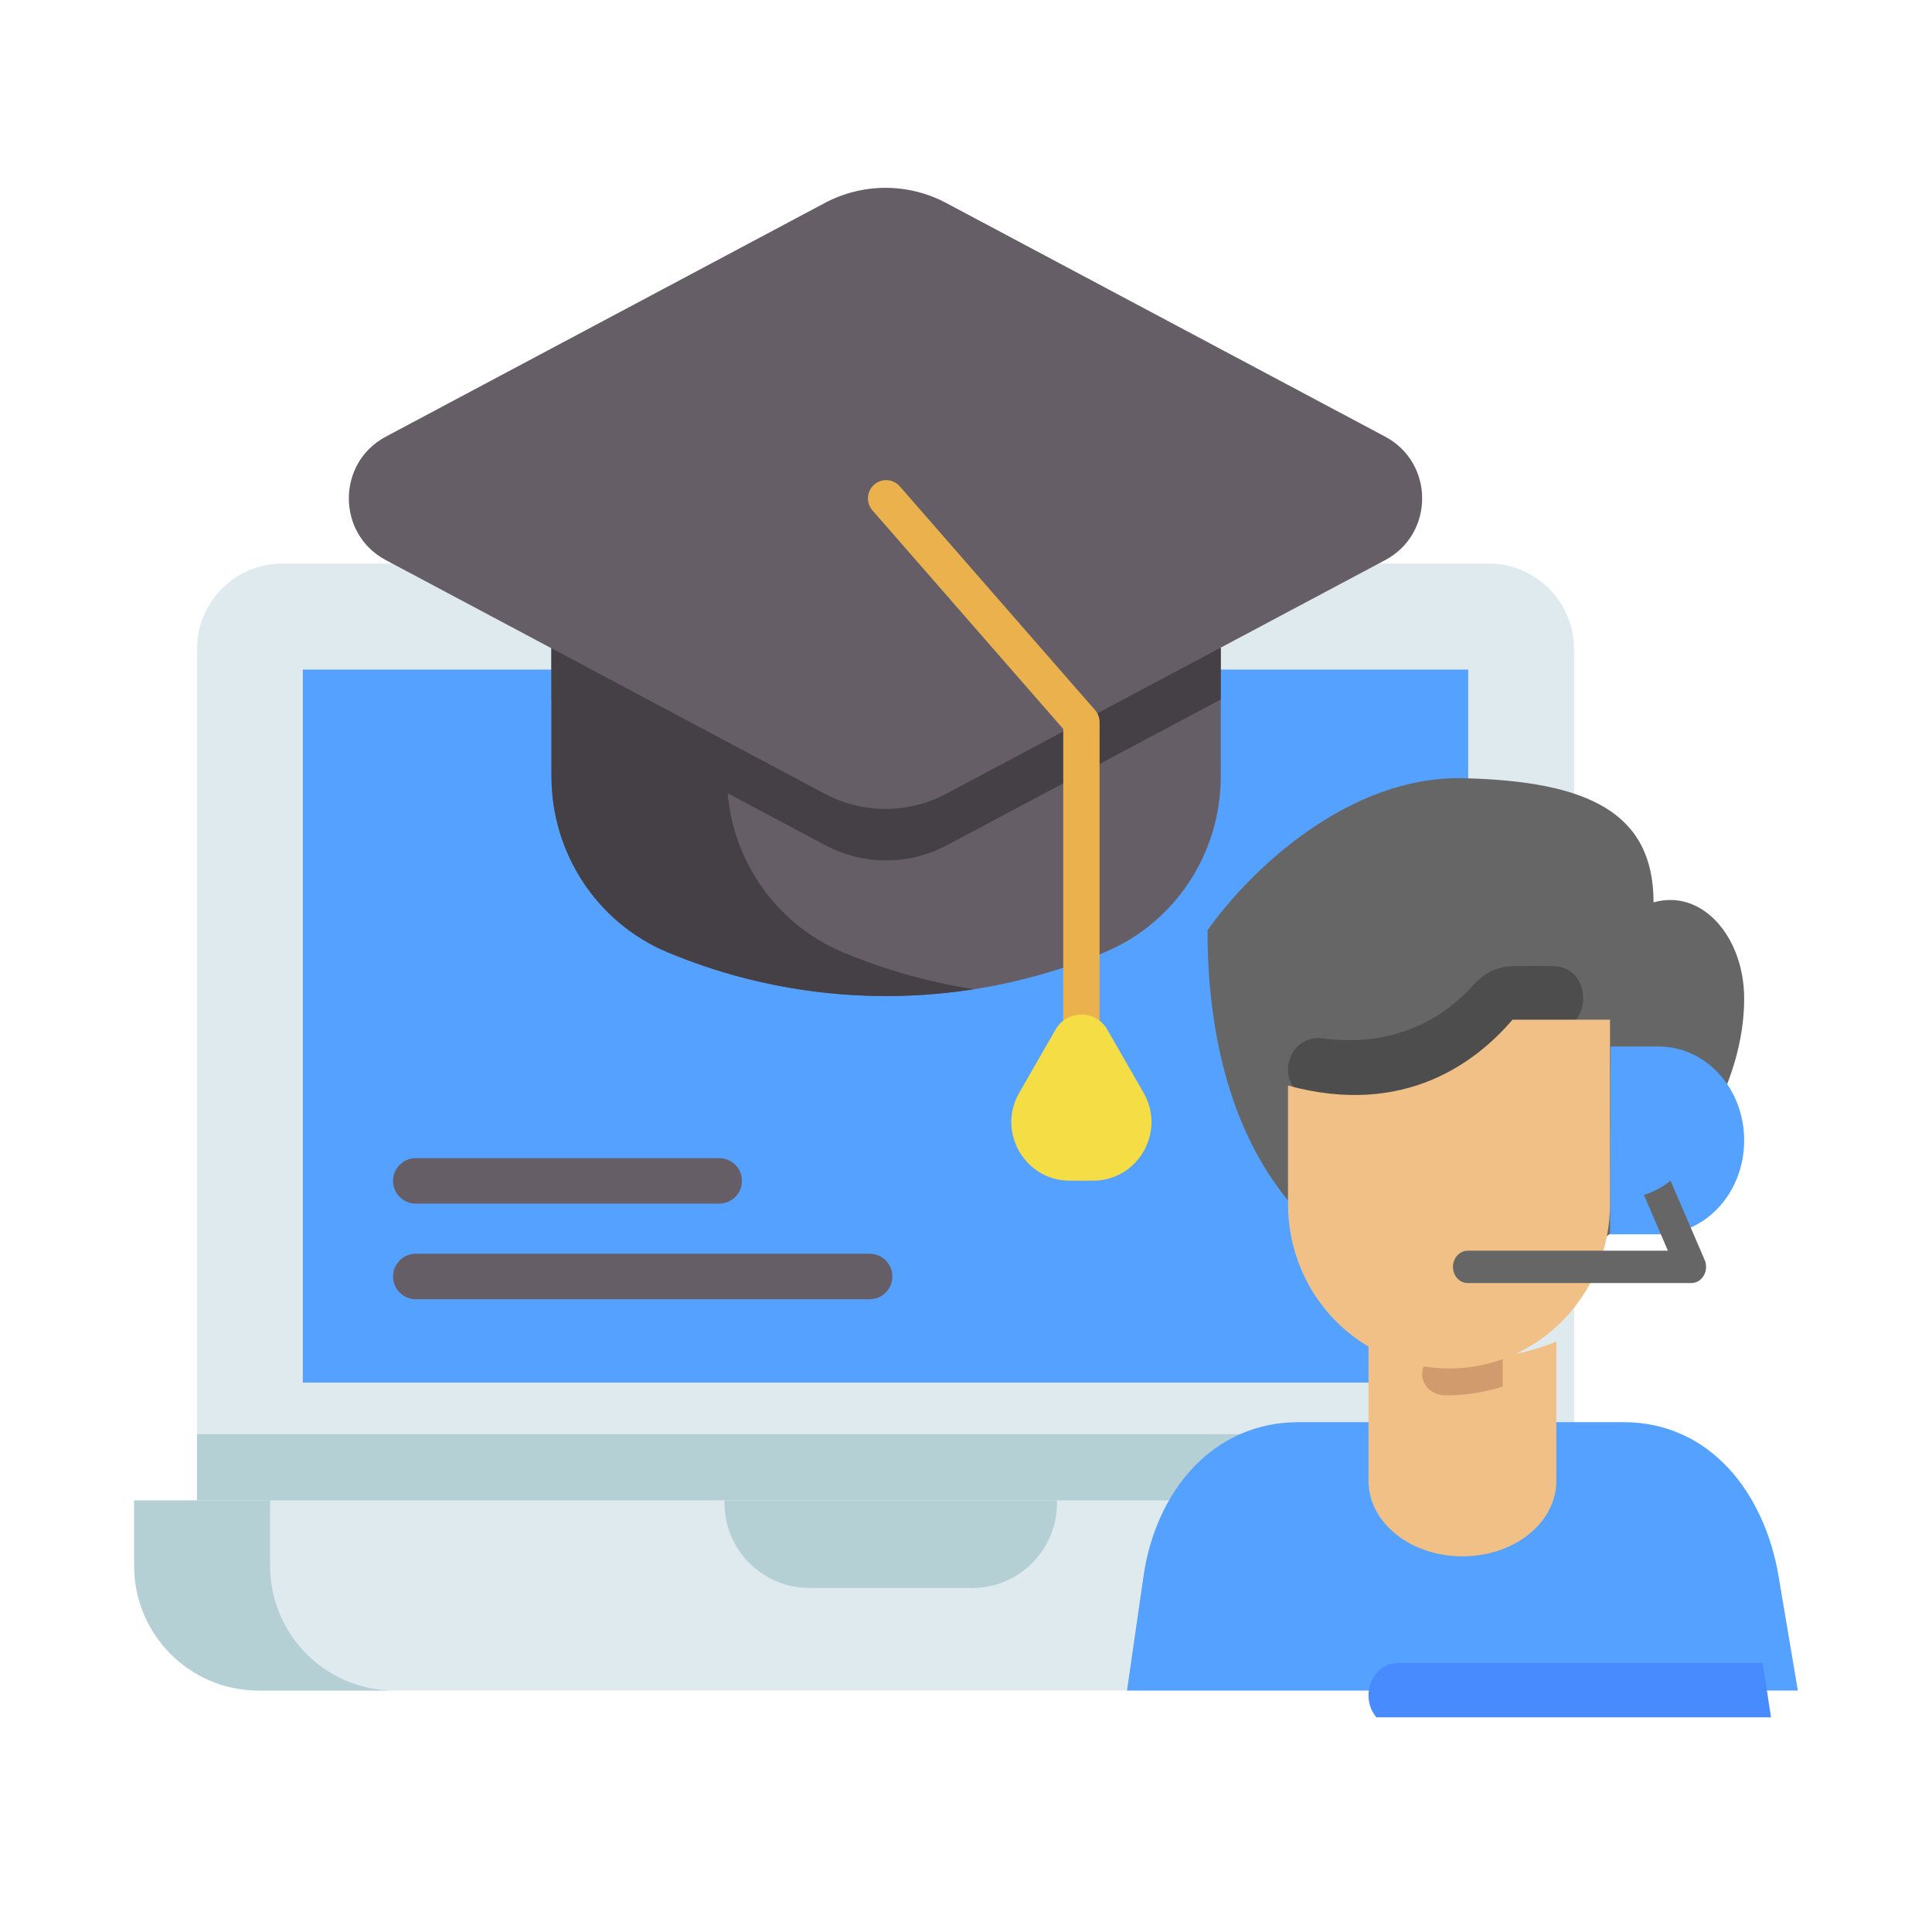<?xml version="1.0" encoding="UTF-8"?>
<svg width="72px" height="72px" viewBox="0 0 72 72" version="1.1" xmlns="http://www.w3.org/2000/svg" xmlns:xlink="http://www.w3.org/1999/xlink">
    <title>Number of courses by the CBP provider</title>
    <g id="Icons-" stroke="none" stroke-width="1" fill="none" fill-rule="evenodd">
        <g id="Dashboard-icons-" transform="translate(-66, -409)">
            <g id="Number-of-courses-by-the-CBP-provider" transform="translate(66, 409)">
                <rect id="Rectangle" fill="#FFFFFF" opacity="0" x="0" y="0" width="72" height="72"></rect>
                <g id="Group-7" transform="translate(5, 7)" fill-rule="nonzero">
                    <g id="icon">
                        <g id="Group-3" transform="translate(0, 14)">
                            <path d="M53.66,3.195 L53.66,37.548 L2.341,37.548 L2.341,3.195 C2.341,1.431 3.769,0 5.53,0 L50.471,0 C52.232,0 53.66,1.431 53.66,3.195 Z" id="Path" fill="#DFEAEF"></path>
                            <polygon id="Path" fill="#B4D0D5" points="2.341 32.446 53.66 32.446 53.66 37.548 2.341 37.548"></polygon>
                            <polygon id="Path" fill="#55A1FF" transform="translate(28, 17.239) rotate(90) translate(-28, -17.239) " points="14.715 -4.477 41.286 -4.477 41.286 38.954 14.715 38.954"></polygon>
                            <path d="M56,34.916 L0.001,34.916 L0.001,37.353 C0.001,39.919 2.076,42 4.637,42 L51.364,42 C53.925,42 56,39.919 56,37.353 L56,34.916 Z" id="Path" fill="#DFEAEF"></path>
                            <path d="M31.233,38.178 L25.159,38.178 C23.414,38.178 22,36.76 22,35.011 L22,34.916 L34.391,34.916 L34.391,35.011 C34.391,36.76 32.977,38.178 31.233,38.178 Z" id="Path" fill="#B4D0D5"></path>
                            <path d="M9.702,42 L4.637,42 C2.075,42 0,39.919 0,37.353 L0,34.916 L5.066,34.916 L5.066,37.353 C5.066,39.919 7.141,42 9.702,42 Z" id="Path" fill="#B4D0D5"></path>
                            <path d="M27.411,27.418 L10.493,27.418 C10.027,27.418 9.648,27.039 9.648,26.571 C9.648,26.103 10.027,25.724 10.493,25.724 L27.411,25.724 C27.878,25.724 28.256,26.103 28.256,26.571 C28.256,27.039 27.878,27.418 27.411,27.418 L27.411,27.418 Z" id="Path" fill="#665E66"></path>
                            <path d="M21.805,23.855 L10.493,23.855 C10.027,23.855 9.648,23.476 9.648,23.008 C9.648,22.54 10.027,22.161 10.493,22.161 L21.805,22.161 C22.271,22.161 22.65,22.54 22.65,23.008 C22.65,23.476 22.271,23.855 21.805,23.855 Z" id="Path" fill="#665E66"></path>
                        </g>
                        <g id="Group-2" transform="translate(8, 0)">
                            <path d="M32.494,17.148 L32.494,21.936 C32.494,24.796 30.794,27.392 28.164,28.49 C22.96,30.664 17.087,30.664 11.882,28.49 C9.253,27.392 7.553,24.796 7.553,21.936 L7.553,17.148 L32.494,17.148 Z" id="Path" fill="#665E66"></path>
                            <path d="M23.292,29.866 C19.466,30.464 15.512,30.007 11.882,28.49 C9.252,27.393 7.552,24.796 7.552,21.937 L7.552,17.148 L14.089,17.148 L14.089,21.937 C14.089,24.796 15.789,27.393 18.419,28.49 C19.995,29.149 21.631,29.608 23.292,29.866 Z" id="Path" fill="#454045"></path>
                            <path d="M32.494,17.148 L32.494,19.068 L22.286,24.501 C20.871,25.254 19.176,25.254 17.761,24.501 L7.553,19.068 L7.553,17.148 L32.494,17.148 Z" id="Path" fill="#454045"></path>
                            <path d="M38.622,9.273 L22.263,0.565 C20.847,-0.188 19.153,-0.188 17.737,0.565 L1.378,9.273 C-0.459,10.251 -0.459,12.895 1.378,13.873 L17.737,22.581 C19.153,23.334 20.847,23.334 22.263,22.581 L38.622,13.873 C40.459,12.895 40.459,10.251 38.622,9.273 Z" id="Path" fill="#665E66"></path>
                            <path d="M27.301,31.891 C26.927,31.891 26.624,31.586 26.624,31.211 L26.624,20.167 L19.514,12.021 C19.268,11.739 19.296,11.309 19.577,11.062 C19.858,10.814 20.286,10.842 20.532,11.124 L27.81,19.463 C27.918,19.587 27.978,19.746 27.978,19.911 L27.978,31.211 C27.978,31.587 27.675,31.891 27.301,31.891 L27.301,31.891 Z" id="Path" fill="#EAB14D"></path>
                            <path d="M26.339,31.366 L24.983,33.725 C24.147,35.181 25.192,37 26.865,37 L27.737,37 C29.409,37 30.455,35.181 29.618,33.725 L28.263,31.366 C27.835,30.622 26.767,30.622 26.339,31.366 Z" id="Path" fill="#F4DD45"></path>
                        </g>
                    </g>
                    <g id="admin" transform="translate(37, 22)">
                        <path d="M6.396,24 C3.193,24 1.073,26.57 0.614,29.746 L0,34 L25,34 L24.283,29.746 C23.755,26.607 21.705,24 18.502,24 L6.396,24 Z" id="rect4878" fill="#55A1FF"></path>
                        <path d="M9,21 L9,26.183 C9,27.744 10.561,29 12.5,29 C14.439,29 16,27.744 16,26.183 L16,21 C14.945,21.42 13.761,21.662 12.5,21.662 C11.239,21.662 10.055,21.42 9,21 Z" id="rect4883" fill="#F0C087"></path>
                        <path d="M23,8.213 C23,13.459 17.475,19 12.53,19 C7.391,18.838 3,14.36 3,5.667 C4.634,3.367 8.293,-0.095 12.53,0.002 C17.201,0.109 19.623,1.294 19.623,4.628 C21.45,4.109 23,5.937 23,8.213 L23,8.213 Z" id="path4860" fill="#666666"></path>
                        <path d="M14,21 C13.404,21.278 12.735,21.438 12.023,21.438 C11.927,21.438 11.834,21.428 11.74,21.422 C11.297,21.472 10.973,21.839 11.002,22.258 C11.03,22.677 11.401,23.002 11.846,22.999 C12.374,23.011 13.129,22.945 14,22.675 L14,21 Z" id="path4899" fill="#D29B6E"></path>
                        <path d="M18.023,10 C18.023,12.283 18,14.678 18,17 L19.81,17 C21.577,17 23,15.439 23,13.5 C23,11.561 21.577,10 19.81,10 L18.023,10 Z" id="rect4866" fill="#55A1FF"></path>
                        <path d="M14.54,7.002 C13.74,6.996 13.297,7.267 12.804,7.822 C11.495,9.203 9.724,9.963 7.439,9.72 C5.908,9.377 5.385,11.663 6.933,11.915 C9.74,12.239 12.308,11.678 14.432,9.54 C14.47,9.503 14.592,9.401 14.676,9.401 C15.222,9.396 15.847,9.402 15.847,9.402 C17.37,9.417 17.391,7.016 15.868,7.002 C15.388,7.001 14.96,6.998 14.54,7.002 Z" id="path4944" fill="#4D4D4D"></path>
                        <path d="M14.367,9 C13.053,10.538 10.371,12.654 6,11.455 L6,15.861 C6,19.262 8.676,22 12,22 C15.324,22 18,19.262 18,15.861 L18,9 L14.367,9 Z" id="path4868" fill="#F0C087"></path>
                        <g id="Group" transform="translate(9, 15)">
                            <path d="M1.104,17.974 C0.142,17.975 -0.358,19.228 0.296,20 L15,20 L14.69,17.974 L1.104,17.974 Z" id="path4934" fill="#488BFF"></path>
                            <path d="M11.256,0 C10.961,0.238 10.628,0.42 10.265,0.532 L11.158,2.61 L3.71,2.61 C3.51,2.606 3.324,2.719 3.223,2.908 C3.122,3.097 3.122,3.33 3.223,3.519 C3.324,3.707 3.51,3.821 3.71,3.816 L12.028,3.816 C12.217,3.817 12.393,3.712 12.494,3.538 C12.596,3.364 12.609,3.145 12.529,2.958 L11.256,0 Z" id="path4232" fill="#666666"></path>
                        </g>
                    </g>
                </g>
            </g>
        </g>
    </g>
</svg>